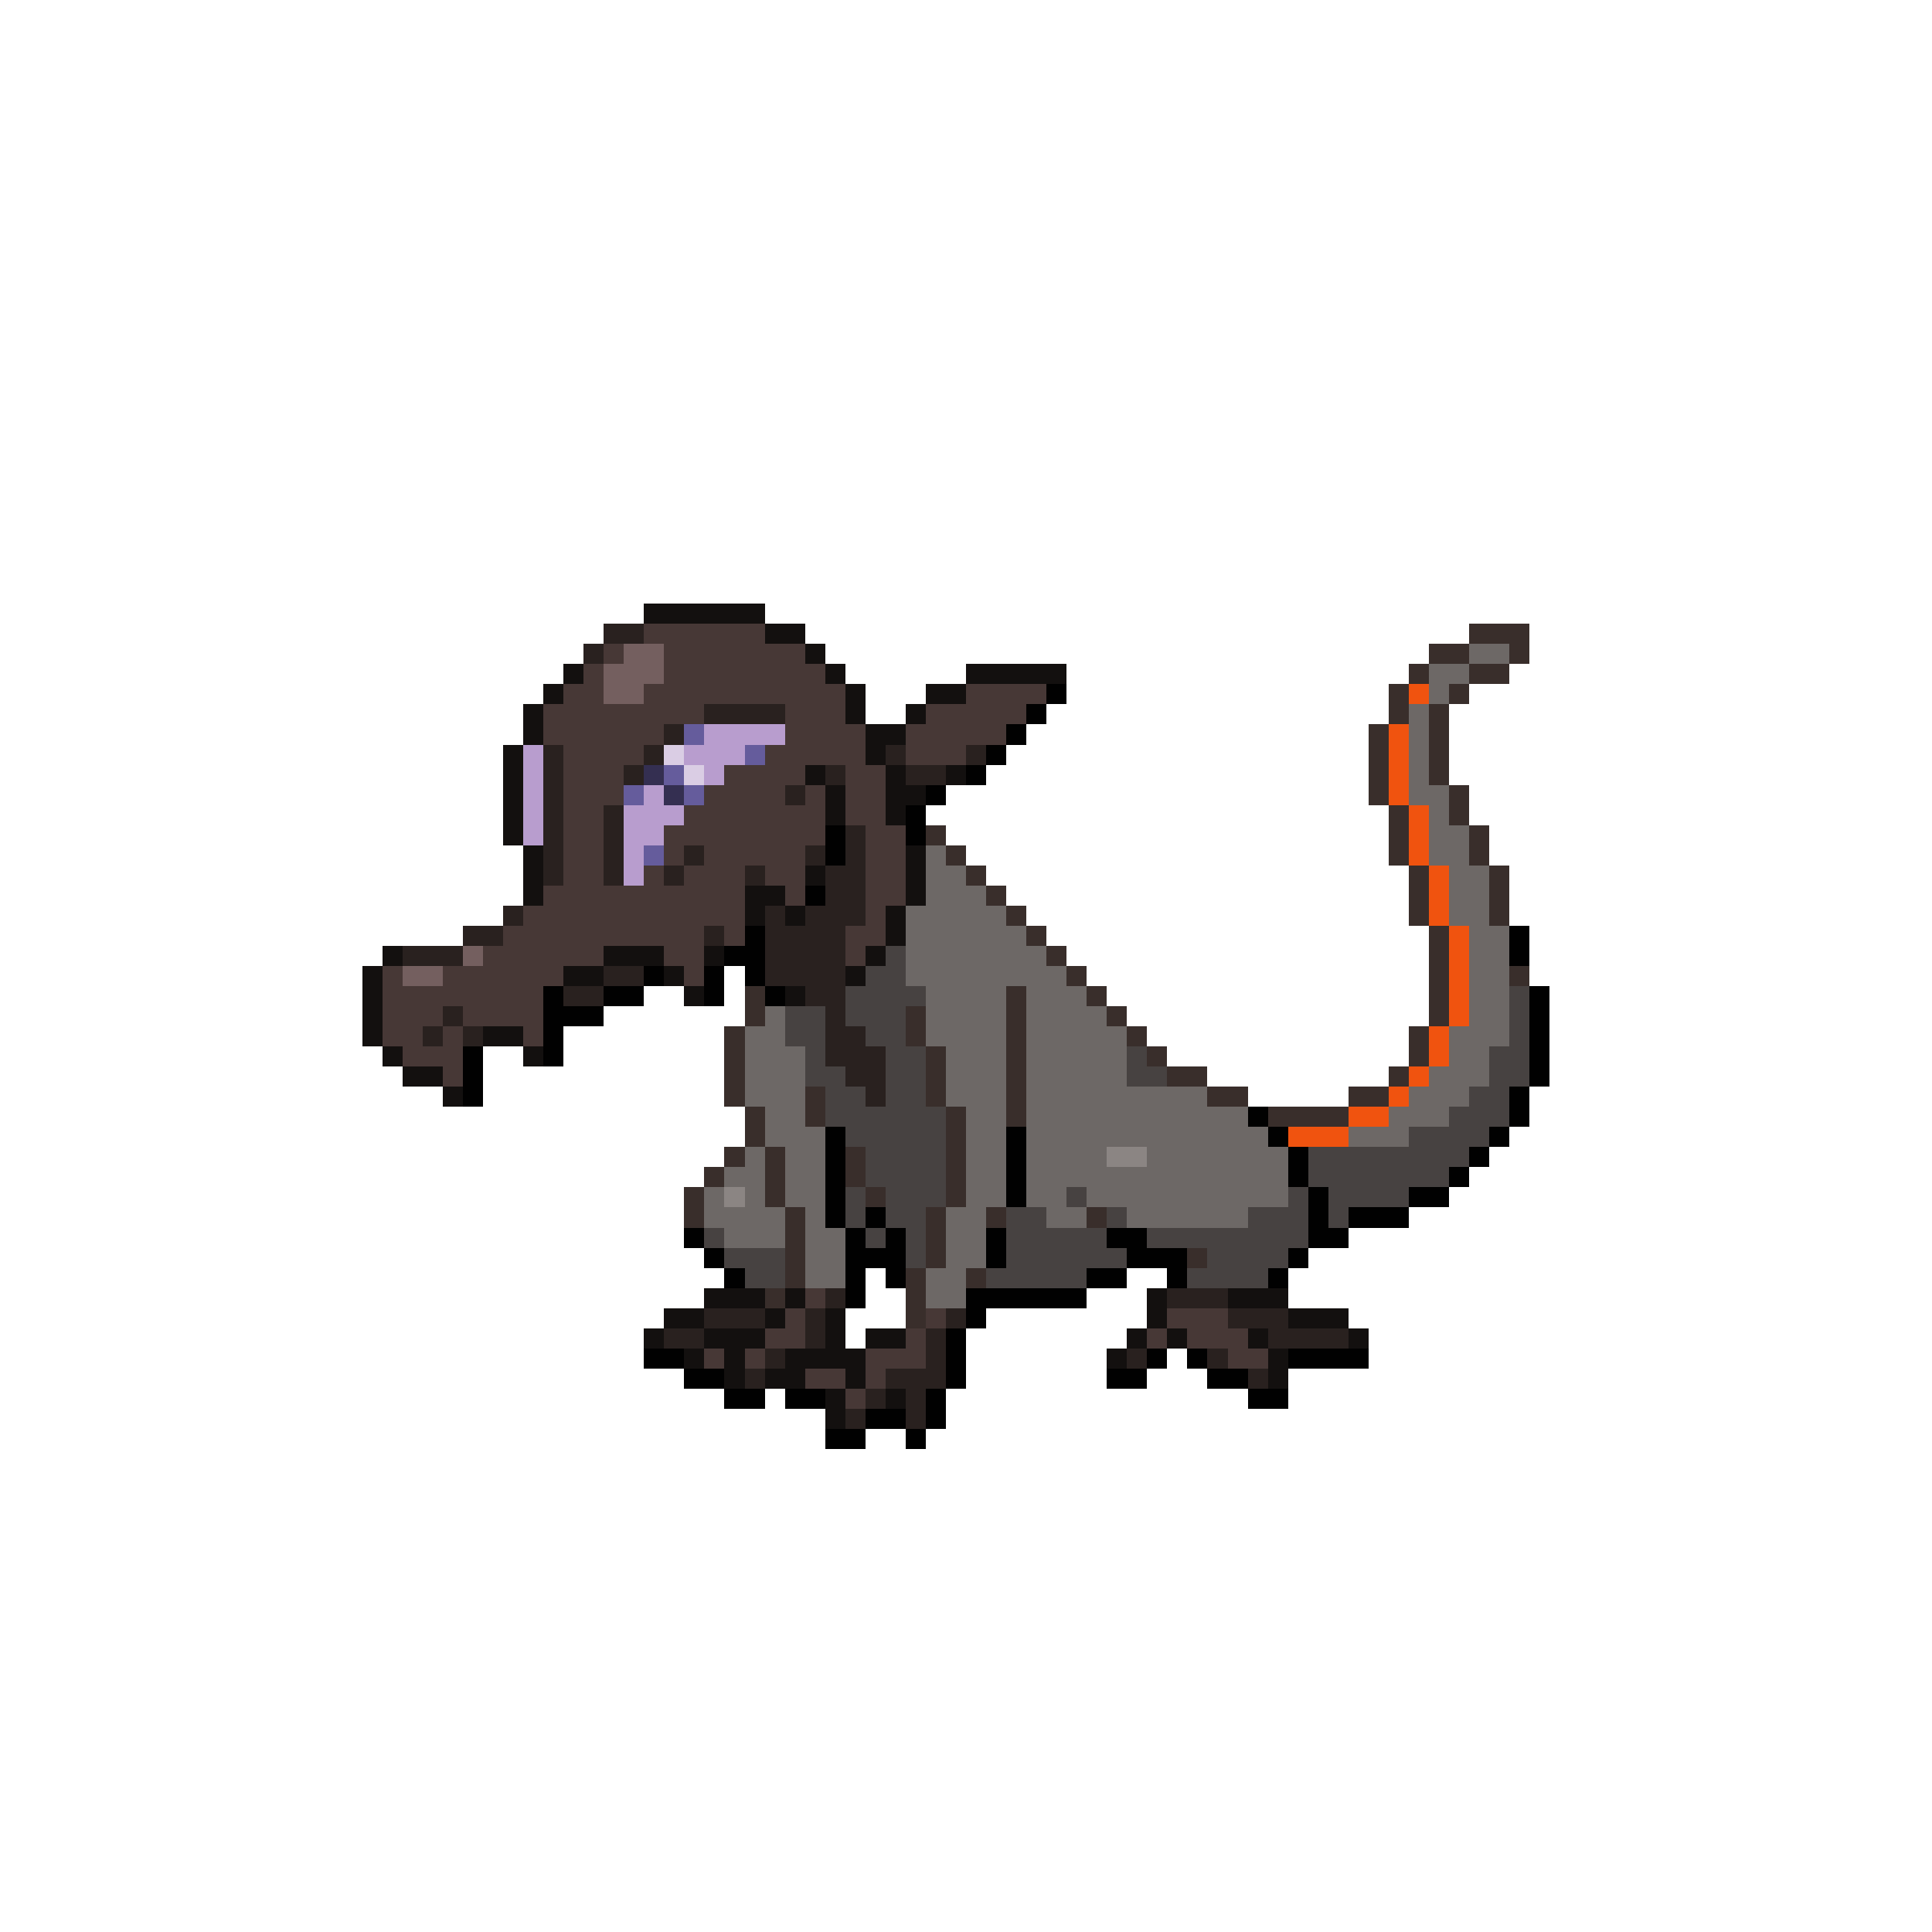 <svg xmlns="http://www.w3.org/2000/svg" viewBox="0 -0.5 96 96" shape-rendering="crispEdges">
<path stroke="#13100f" d="M32 30h6M38 31h2M40 32h1M28 33h1M41 33h1M48 33h5M27 34h1M42 34h1M46 34h2M26 35h1M42 35h1M45 35h1M26 36h1M43 36h2M25 37h1M43 37h1M25 38h1M40 38h1M44 38h1M47 38h1M25 39h1M41 39h1M44 39h2M25 40h1M41 40h1M44 40h1M25 41h1M26 42h1M45 42h1M26 43h1M40 43h1M45 43h1M26 44h1M37 44h2M45 44h1M37 45h1M39 45h1M44 45h1M44 46h1M19 47h1M30 47h3M35 47h1M43 47h1M18 48h1M28 48h2M33 48h1M42 48h1M18 49h1M34 49h1M39 49h1M18 50h1M18 51h1M24 51h2M19 52h1M26 52h1M20 53h2M22 54h1M35 64h3M39 64h1M57 64h1M61 64h3M33 65h2M38 65h1M41 65h1M57 65h1M64 65h3M32 66h1M35 66h3M41 66h1M43 66h2M56 66h1M58 66h1M62 66h1M67 66h1M34 67h1M36 67h1M39 67h4M55 67h1M63 67h1M36 68h1M38 68h2M42 68h1M63 68h1M41 69h1M44 69h1M41 70h1" />
<path stroke="#29211f" d="M30 31h2M29 32h1M35 35h4M33 36h1M27 37h1M32 37h1M44 37h1M48 37h1M27 38h1M31 38h1M41 38h1M45 38h2M27 39h1M39 39h1M27 40h1M30 40h1M27 41h1M30 41h1M42 41h1M27 42h1M30 42h1M34 42h1M40 42h1M42 42h1M27 43h1M30 43h1M33 43h1M37 43h1M41 43h2M41 44h2M25 45h1M38 45h1M40 45h3M23 46h2M35 46h1M38 46h4M20 47h3M38 47h4M30 48h2M38 48h4M28 49h2M40 49h2M22 50h1M41 50h1M21 51h1M23 51h1M41 51h2M41 52h3M42 53h2M43 54h1M41 64h1M58 64h3M35 65h3M40 65h1M47 65h1M61 65h3M33 66h2M40 66h1M46 66h1M63 66h4M38 67h1M46 67h1M56 67h1M60 67h1M37 68h1M44 68h3M62 68h1M43 69h1M45 69h1M42 70h1M45 70h1" />
<path stroke="#473836" d="M32 31h6M30 32h1M33 32h7M29 33h1M33 33h8M28 34h2M32 34h10M48 34h4M27 35h8M39 35h3M46 35h5M27 36h6M39 36h4M45 36h5M28 37h4M38 37h5M45 37h3M28 38h3M36 38h4M42 38h2M28 39h3M35 39h4M40 39h1M42 39h2M28 40h2M34 40h7M42 40h2M28 41h2M33 41h8M43 41h2M28 42h2M33 42h1M35 42h5M43 42h2M28 43h2M32 43h1M34 43h3M38 43h2M43 43h2M27 44h10M39 44h1M43 44h2M26 45h11M43 45h1M25 46h10M36 46h1M42 46h2M24 47h6M33 47h2M42 47h1M19 48h1M22 48h6M34 48h1M19 49h8M19 50h3M23 50h4M19 51h2M22 51h1M26 51h1M20 52h3M22 53h1M40 64h1M39 65h1M46 65h1M58 65h3M38 66h2M45 66h1M57 66h1M59 66h3M35 67h1M37 67h1M43 67h3M61 67h2M40 68h2M43 68h1M42 69h1" />
<path stroke="#392e2b" d="M73 31h3M71 32h2M75 32h1M70 33h1M73 33h2M69 34h1M72 34h1M69 35h1M71 35h1M68 36h1M71 36h1M68 37h1M71 37h1M68 38h1M71 38h1M68 39h1M72 39h1M69 40h1M72 40h1M46 41h1M69 41h1M73 41h1M47 42h1M69 42h1M73 42h1M48 43h1M70 43h1M74 43h1M49 44h1M70 44h1M74 44h1M50 45h1M70 45h1M74 45h1M51 46h1M71 46h1M52 47h1M71 47h1M53 48h1M71 48h1M75 48h1M37 49h1M50 49h1M54 49h1M71 49h1M37 50h1M45 50h1M50 50h1M55 50h1M71 50h1M36 51h1M45 51h1M50 51h1M56 51h1M70 51h1M36 52h1M46 52h1M50 52h1M57 52h1M70 52h1M36 53h1M46 53h1M50 53h1M58 53h2M69 53h1M36 54h1M40 54h1M46 54h1M50 54h1M60 54h2M67 54h2M37 55h1M40 55h1M47 55h1M50 55h1M63 55h4M37 56h1M47 56h1M36 57h1M38 57h1M42 57h1M47 57h1M35 58h1M38 58h1M42 58h1M47 58h1M34 59h1M38 59h1M43 59h1M47 59h1M34 60h1M39 60h1M46 60h1M49 60h1M54 60h1M39 61h1M46 61h1M39 62h1M46 62h1M59 62h1M39 63h1M45 63h1M48 63h1M38 64h1M45 64h1M45 65h1" />
<path stroke="#745f5f" d="M31 32h2M30 33h3M30 34h2M23 47h1M20 48h2" />
<path stroke="#6d6866" d="M73 32h2M71 33h2M71 34h1M70 35h1M70 36h1M70 37h1M70 38h1M70 39h2M71 40h1M71 41h2M46 42h1M71 42h2M46 43h2M72 43h2M46 44h3M72 44h2M45 45h5M72 45h2M45 46h6M73 46h2M45 47h7M73 47h2M45 48h8M73 48h2M46 49h4M51 49h3M73 49h2M38 50h1M46 50h4M51 50h4M73 50h2M37 51h2M46 51h4M51 51h5M72 51h3M37 52h3M47 52h3M51 52h5M72 52h2M37 53h3M47 53h3M51 53h5M71 53h3M37 54h3M47 54h3M51 54h9M70 54h3M38 55h2M48 55h2M51 55h11M69 55h3M38 56h3M48 56h2M51 56h12M67 56h3M37 57h1M39 57h2M48 57h2M51 57h4M57 57h7M36 58h2M39 58h2M48 58h2M51 58h13M35 59h1M37 59h1M39 59h2M48 59h2M51 59h2M54 59h10M35 60h4M40 60h1M47 60h2M52 60h2M56 60h6M36 61h3M40 61h2M47 61h2M40 62h2M47 62h2M40 63h2M46 63h2M46 64h2" />
<path stroke="#010101" d="M52 34h1M51 35h1M50 36h1M49 37h1M48 38h1M46 39h1M45 40h1M41 41h1M45 41h1M41 42h1M40 44h1M37 46h1M75 46h1M36 47h2M75 47h1M32 48h1M35 48h1M37 48h1M27 49h1M30 49h2M35 49h1M38 49h1M76 49h1M27 50h3M76 50h1M27 51h1M76 51h1M23 52h1M27 52h1M76 52h1M23 53h1M76 53h1M23 54h1M75 54h1M62 55h1M75 55h1M41 56h1M50 56h1M63 56h1M74 56h1M41 57h1M50 57h1M64 57h1M73 57h1M41 58h1M50 58h1M64 58h1M72 58h1M41 59h1M50 59h1M65 59h1M70 59h2M41 60h1M43 60h1M65 60h1M67 60h3M34 61h1M42 61h1M44 61h1M49 61h1M55 61h2M65 61h2M35 62h1M42 62h3M49 62h1M56 62h3M64 62h1M36 63h1M42 63h1M44 63h1M54 63h2M58 63h1M63 63h1M42 64h1M48 64h6M48 65h1M47 66h1M32 67h2M47 67h1M57 67h1M59 67h1M64 67h4M34 68h2M47 68h1M55 68h2M60 68h2M36 69h2M39 69h2M46 69h1M62 69h2M43 70h2M46 70h1M41 71h2M45 71h1" />
<path stroke="#f0530f" d="M70 34h1M69 36h1M69 37h1M69 38h1M69 39h1M70 40h1M70 41h1M70 42h1M71 43h1M71 44h1M71 45h1M72 46h1M72 47h1M72 48h1M72 49h1M72 50h1M71 51h1M71 52h1M70 53h1M69 54h1M67 55h2M64 56h3" />
<path stroke="#655c9c" d="M34 36h1M37 37h1M33 38h1M31 39h1M34 39h1M32 42h1" />
<path stroke="#b89dce" d="M35 36h4M26 37h1M34 37h3M26 38h1M35 38h1M26 39h1M32 39h1M26 40h1M31 40h3M26 41h1M31 41h2M31 42h1M31 43h1" />
<path stroke="#dacde4" d="M33 37h1M34 38h1" />
<path stroke="#342f51" d="M32 38h1M33 39h1" />
<path stroke="#474241" d="M44 47h1M43 48h2M42 49h4M75 49h1M39 50h2M42 50h3M75 50h1M39 51h2M43 51h2M75 51h1M40 52h1M44 52h2M56 52h1M74 52h2M40 53h2M44 53h2M56 53h2M74 53h2M41 54h2M44 54h2M73 54h2M41 55h6M72 55h3M42 56h5M70 56h4M43 57h4M65 57h8M43 58h4M65 58h7M42 59h1M44 59h3M53 59h1M64 59h1M66 59h4M42 60h1M44 60h2M50 60h2M55 60h1M62 60h3M66 60h1M35 61h1M43 61h1M45 61h1M50 61h5M57 61h8M36 62h3M45 62h1M50 62h6M60 62h4M37 63h2M49 63h5M59 63h4" />
<path stroke="#8b8583" d="M55 57h2M36 59h1" />
</svg>